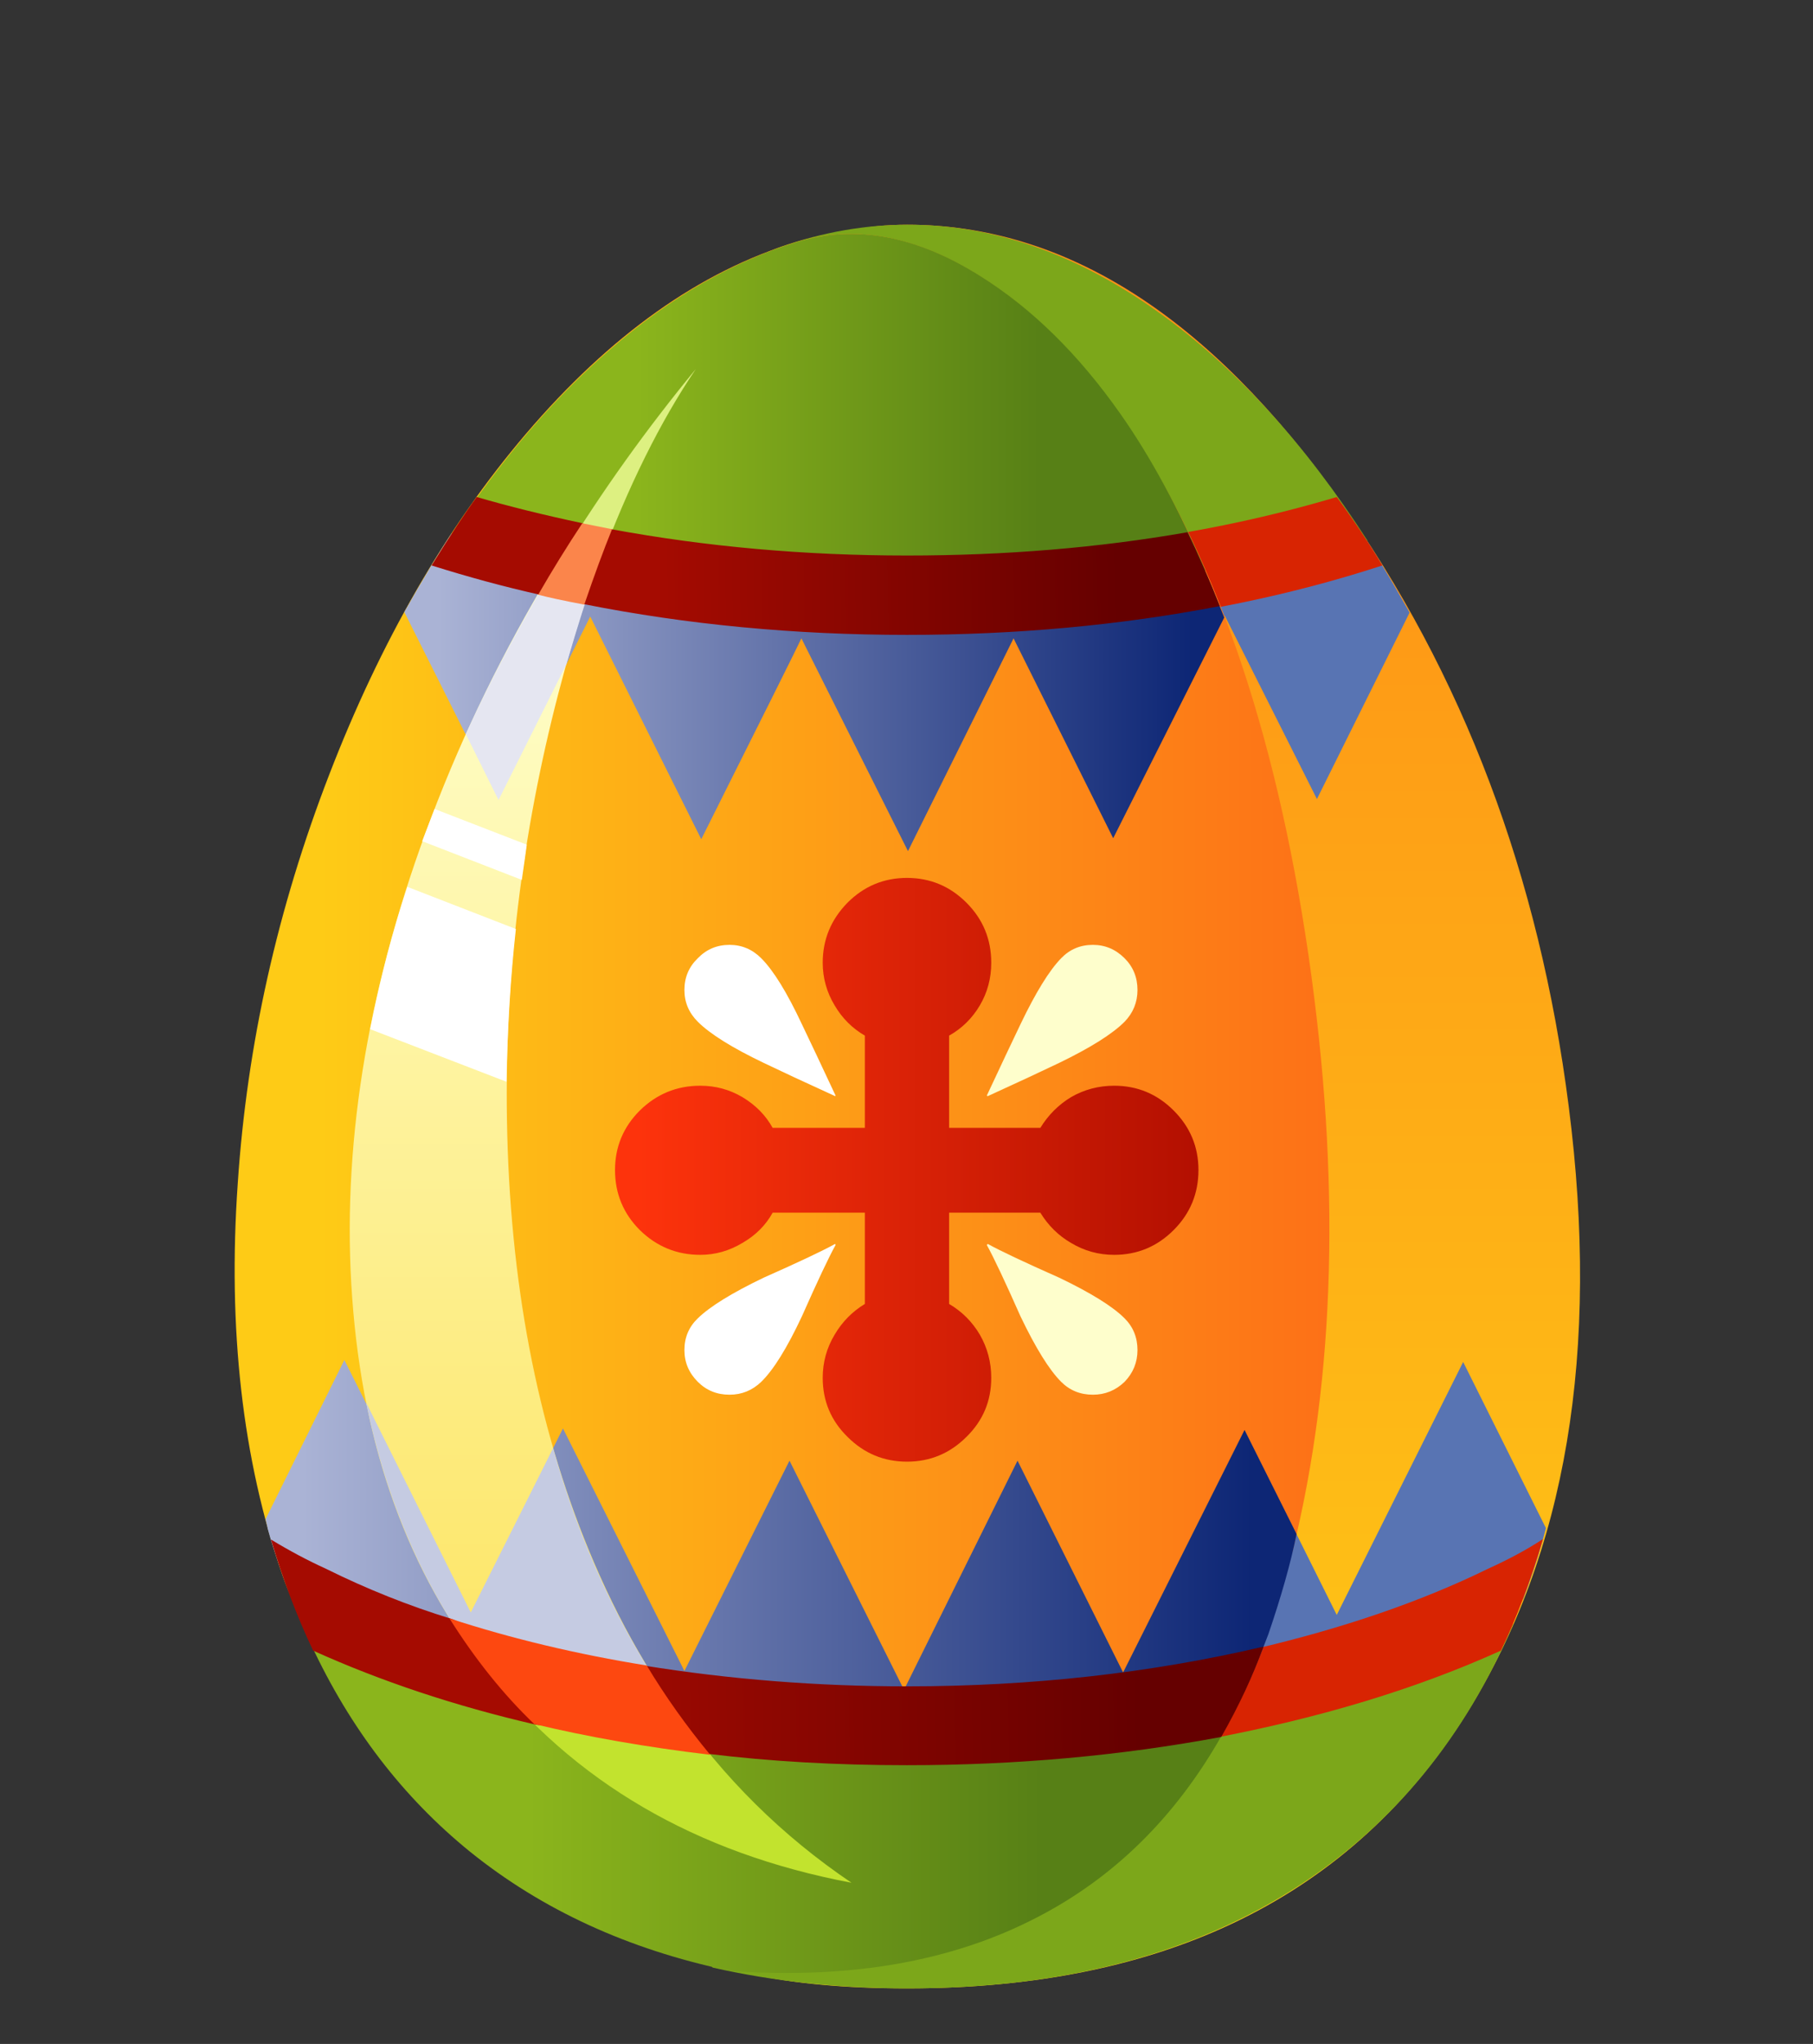<svg xmlns="http://www.w3.org/2000/svg" xmlns:xlink="http://www.w3.org/1999/xlink" preserveAspectRatio="none" width="284" height="320"><rect width="100%" height="100%" fill="#333333" stroke="none"/><defs><linearGradient id="a" gradientUnits="userSpaceOnUse" x1="434.15" y1="894.55" x2="434.15" y2="736.75" spreadMethod="pad"><stop offset="0%" stop-color="#FECB16"/><stop offset="100%" stop-color="#FE9016"/></linearGradient><linearGradient id="b" gradientUnits="userSpaceOnUse" x1="357.475" y1="805.05" x2="460.925" y2="805.05" spreadMethod="pad"><stop offset="0%" stop-color="#FECB16"/><stop offset="100%" stop-color="#FD6F17"/></linearGradient><linearGradient id="c" gradientUnits="userSpaceOnUse" x1="451.488" y1="856.5" x2="355.713" y2="856.5" spreadMethod="pad"><stop offset="0%" stop-color="#0D2675"/><stop offset="100%" stop-color="#AAB3D5"/></linearGradient><linearGradient id="d" gradientUnits="userSpaceOnUse" x1="445.488" y1="770.95" x2="369.412" y2="770.95" spreadMethod="pad"><stop offset="0%" stop-color="#0D2675"/><stop offset="100%" stop-color="#AAB3D5"/></linearGradient><linearGradient id="e" gradientUnits="userSpaceOnUse" x1="385.75" y1="872.5" x2="385.75" y2="760.4" spreadMethod="pad"><stop offset="0%" stop-color="#FDE564"/><stop offset="100%" stop-color="#FEFECC"/></linearGradient><linearGradient id="f" gradientUnits="userSpaceOnUse" x1="389.463" y1="742.6" x2="430.137" y2="742.6" spreadMethod="pad"><stop offset="0%" stop-color="#8BB51C"/><stop offset="100%" stop-color="#578016"/></linearGradient><linearGradient id="g" gradientUnits="userSpaceOnUse" x1="391.438" y1="758.238" x2="437.962" y2="757.462" spreadMethod="pad"><stop offset="0%" stop-color="#A50B01"/><stop offset="100%" stop-color="#650000"/></linearGradient><linearGradient id="h" gradientUnits="userSpaceOnUse" x1="378.487" y1="883.4" x2="430.313" y2="883.4" spreadMethod="pad"><stop offset="0%" stop-color="#8BB51C"/><stop offset="100%" stop-color="#578016"/></linearGradient><linearGradient id="i" gradientUnits="userSpaceOnUse" x1="381.4" y1="867.813" x2="440.1" y2="866.787" spreadMethod="pad"><stop offset="0%" stop-color="#A50B01"/><stop offset="100%" stop-color="#650000"/></linearGradient><linearGradient id="j" gradientUnits="userSpaceOnUse" x1="445.488" y1="819.1" x2="389.613" y2="819.1" spreadMethod="pad"><stop offset="0%" stop-color="#B41001"/><stop offset="100%" stop-color="#FD330C"/></linearGradient><path fill="#FFF" fill-opacity="0" d="M0 320h284V0H0v320z" id="k"/><path fill="url(#a)" d="M392.4 757.6q-.65 9.55 0 33.15.65 23.75-.15 35.9-.7 10.65-4.7 29.25-3.7 17.2-3.75 23.8-.05 10.95 6.6 16.05 7.7 5.85 26.3 5.85 39.1 0 56.5-27.8 15-24.05 10.25-61.1-4.45-34.9-23.1-61.1-19.7-27.8-43.65-27.8-12.35 0-18.25 9.45-4.95 7.95-6.05 24.35z" id="l"/><path fill="#5874B3" d="M438.5 869.75l-10.65-21.35-11.45 23.1-11.55-23.1-10.6 21.2L382 845.15l-9.3 18.55-12.75-25.45-3.7 14.75q.75 3 1.9 6.4 27.95 15.4 59.85 15.4 17.95 0 33.8-3.35 15.05-3.15 27.05-9.1 1.45-3.85 2.3-7.15l-8.35-16.75-12.75 25.5-9.3-18.65-12.25 24.45z" id="m"/><path fill="#5874B3" d="M366 762.85l9.5 18.95 9.25-18.5 11.2 22.45q9.3-18.55 10.1-20.25l10.75 21.45 10.65-21.45 10.05 20.15 11.25-22.45 9.3 18.5 9.35-18.8q-2.75-4.9-5.05-8.35-21.15 6.7-46.45 6.7-24.5 0-45.15-6.3-2.05 3.1-4.75 7.9z" id="n"/><path fill="#7CA71A" d="M477.85 864.85l-37.6 10.05-51.05-1.6-18.45-5.6q4.25 10 11.3 16.85 2.05 2 6.8 6.3 4.5 4.25 8.25 8.65 9.25 2.1 19.7 2.1 23.45 0 39.35-10.3 14.45-9.35 21.7-26.45z" id="o"/><path fill="#7CA71A" d="M403.9 726.05q-4.2 1.5-4.1 4.55.05 1.85 2.45 6.75 2.6 5.35 3.1 8.55.8 5.25-2.2 9.8 6.3 1.7 6.7 3.75.25 1 9.25 1 24.1 0 44.05-4.8-9.5-14.75-21.05-23-12.35-8.85-25.3-8.85-6.45 0-12.9 2.25z" id="p"/><path fill="#D82402" d="M399.05 756.8q-6.45-.6-15.25-3.25-2.2 3.1-4.55 6.9 9.85 3.2 17.3 4.05 5.85.65 20.15.65 26.5 0 47.95-7-2.1-3.5-4.6-6.9-19.8 5.9-43.35 5.9-13.55 0-17.65-.35z" id="q"/><path fill="#D82402" d="M476.6 867.55q2.3-4.7 4.25-11.25-2.35 1.55-5.55 3-10.1 4.95-23.6 8.1l-4.25 9q16.45-3.1 29.15-8.85z" id="r"/><path fill="url(#b)" d="M378.25 744.9q-12.05 14.15-19.85 34.4-7.8 20.2-9.2 41.1-1.55 22.05 4.5 39.55 4.45 12.75 19.4 18.2 5.6 2 15.05 3.9 5.45 1.1 17.25 3.35.1 0-5.95-5.4 7.6.5 19.15 1.45 8.7.55 13.25-.3 5.45-1.05 8.9-4.7 3.6-3.75 6.4-11.6.45-1.2 4.3-3.5 3.75-2.25 4.15-3.85 6.5-26.35 1.6-60.05-5.05-34.55-19.05-54.55-6.25-9-14.15-13.95-9.7-6.1-18.5-3.4-14.5 4.4-27.25 19.35z" id="s"/><path fill="url(#c)" d="M438.5 869.75l-10.65-21.35-11.45 23.1-11.55-23.1-10.6 21.2L382 845.15l-9.3 18.55-12.75-25.45L352 854.3l.2.85v.05q.5 1.9 1.8 5.5 11.95 6.6 28.3 10.3 16.9 3.8 35.7 3.8 16.9 0 32.75-3.15 1.15-2.45 2.4-5.75 1.95-5.7 2.85-10.1l-5.25-10.5-12.25 24.45z" id="t"/><path fill="url(#d)" d="M366 762.85l9.5 18.95 9.25-18.5 11.2 22.45q9.3-18.55 10.1-20.25l10.75 21.45 10.65-21.45 10.05 20.15 11.2-22.25q-1.3-3.3-2.05-4.95-14.85 2.8-30.75 2.8-24.5 0-45.15-6.3-2.05 3.1-4.75 7.9z" id="u"/><path fill="url(#e)" d="M381.55 771q5.25-20.15 13.75-32.65-18.65 22.7-27.7 48.25-8.7 24.55-6.75 46.75 1.95 22.5 14.4 37.45 13.15 15.8 35.75 20.15-17.5-11.95-26.4-33.55-7.85-19-8.25-43.35-.35-21.75 5.2-43.05z" id="v"/><path fill="#C5CBE2" d="M393 873q-7.85-11.25-12-25.85l-8.3 16.55-10.55-21.15q3.1 15.1 11.45 26.2 9.45 2.8 19.4 4.25z" id="w"/><path fill="url(#f)" d="M386.9 736.25q-8.55 7.35-15.9 18.45 21.8 5.75 48.1 5.75 14.1 0 27.7-1.8-4.05-9.35-8.55-15.75-6.35-9.05-14.2-13.95-9.7-6.1-18.5-3.4-9.65 2.95-18.65 10.7z" id="x"/><path fill="#DDF081" d="M381.95 757.15l3.8.65q4.25-11.45 9.65-19.45-7.45 9.05-13.45 18.8z" id="y"/><path fill="#E5E6F1" d="M372.2 775.15l3.3 6.65 6.85-13.7q1.65-5.65 3.05-9.6l-3.9-.75q-5.3 8.65-9.3 17.4z" id="z"/><path fill="url(#g)" d="M386.9 754.5q-.25-.05-1.3 1.05-1.1 1.1-1.35 1.05-.25-.05-.1-1.35.1-1.25-.15-1.35-5.9-1.25-10.7-2.65-1.7 2.3-4.55 6.9 5.55 1.75 10.9 2.95.35.15 2.1-1.9 1.8-2 2.2-1.95.3.05.05 2.4-.3 2.4.1 2.4 15.6 3.1 32.6 3.1 16.5 0 31.55-2.9-1.6-4.05-3.25-7.45-13.4 2.35-28.3 2.35-15.45 0-29.8-2.65z" id="A"/><path fill="url(#h)" d="M444.7 874.3q-3.925-1.04-3.9-1.75l-.55 2.35-51.05-1.6-20.15-5.6q.15.35-6.25-.4t-6.2-.35q5.9 12.65 16 20.85 10.9 8.8 26.1 12l.3.05q18 1.25 30.8-5.4 11.65-6 18.65-18.35.4-.65-3.75-1.8z" id="B"/><path fill="#C2E32E" d="M393.4 873.45l-4.2-.15-15.05-3.9q13.4 17.1 36.95 21.55-10.5-7.1-17.7-17.5z" id="C"/><path fill="url(#i)" d="M448.4 876.25q2.65-4.65 4.25-9.1-17.1 4-35.95 4-13.55 0-26.55-2.1-.4.1-4.4 1.95-2.65 1.2-4.45.8-1.8-.4-5.35-3.65-3.7-3.35-5.2-3.8-6.5-2-12.65-5.05-2.75-1.25-5.55-2.95 1.8 6.05 4.25 11.2 10.3 4.65 22.4 7.45 1.45.35 3.5-1.8t3.55-1.9q1.75.3 5.5 2.95 1.95 1.4 4.85 3.7 9.35 1.15 20.1 1.15 16.45 0 31.7-2.85z" id="D"/><path fill="#FD4810" d="M390.45 869.05q-10.55-1.7-19.9-4.75 3.9 6.2 8.55 10.65 8.1 1.95 17.75 3.1-3.6-4.35-6.4-9z" id="E"/><path fill="#FFF" d="M369.05 782.7l-1.25 3.25 10.05 3.9q.35-2.4.5-3.55l-9.3-3.6z" id="F"/><path fill="#FFF" d="M376.3 810.2q.15-8.15.95-15.4l-10.95-4.25q-2.25 6.8-3.75 14.35l13.75 5.3z" id="G"/><path fill="#FB854B" d="M386.95 754.5l-3-.6q-2.35 3.55-4.45 7.2 1.5.4 4.65 1 1.5-4.4 2.8-7.6z" id="H"/><path fill="#FEFECC" d="M432.05 808.3q4.75-2.3 6.6-4.15 1.3-1.35 1.3-3.2 0-1.9-1.3-3.2-1.35-1.35-3.2-1.35-1.9 0-3.2 1.35-1.8 1.85-4.1 6.65-1.25 2.6-3.4 7.2l.1.05q4.6-2.1 7.2-3.35z" id="I"/><path fill="#FFF" d="M409.5 811.6q-2.15-4.6-3.4-7.2-2.25-4.8-4.1-6.65-1.35-1.35-3.2-1.35-1.9 0-3.2 1.35-1.35 1.3-1.35 3.2 0 1.85 1.35 3.2 1.85 1.85 6.65 4.15 2.6 1.25 7.2 3.35l.05-.05z" id="J"/><path fill="#FEFECC" d="M432.05 829.95q-5.3-2.35-7.2-3.4l-.1.1q1.05 1.9 3.4 7.2 2.3 4.8 4.1 6.6 1.3 1.3 3.2 1.3 1.85 0 3.2-1.3 1.3-1.35 1.3-3.2 0-1.9-1.3-3.2-1.8-1.8-6.6-4.1z" id="K"/><path fill="#FFF" d="M406.1 833.85q2.35-5.3 3.4-7.2l-.05-.1q-1.9 1.05-7.2 3.4-4.8 2.3-6.65 4.1-1.35 1.3-1.35 3.2 0 1.85 1.35 3.2 1.3 1.3 3.2 1.3 1.85 0 3.2-1.3 1.85-1.8 4.1-6.6z" id="L"/><path fill="url(#j)" d="M433.25 811.75q-1.9 1.15-3.1 3.1h-9.2v-9.3q1.95-1.1 3.1-3.05 1.15-1.95 1.15-4.3 0-3.55-2.5-6.05t-6-2.5q-3.5 0-6 2.5-2.5 2.55-2.5 6.05 0 2.3 1.2 4.3 1.15 1.95 3.05 3.05v9.3h-9.3q-1.05-1.9-3.05-3.1-1.95-1.15-4.25-1.15-3.55 0-6.1 2.5-2.5 2.5-2.5 6 0 3.55 2.5 6.05 2.55 2.5 6.1 2.5 2.25 0 4.25-1.2 2-1.15 3.05-3.05h9.3v9.2q-1.9 1.15-3.05 3.1-1.2 2-1.2 4.35 0 3.5 2.5 5.95 2.5 2.5 6 2.5t6-2.5q2.5-2.45 2.5-5.95 0-2.35-1.15-4.35-1.15-1.95-3.1-3.1v-9.2h9.2q1.2 1.95 3.1 3.05 2 1.2 4.35 1.2 3.5 0 6-2.5t2.5-6.05q0-3.5-2.5-6t-6-2.5q-2.35 0-4.35 1.15z" id="M"/></defs><use xlink:href="#k"/><use xlink:href="#l" transform="matrix(1.553 0 0 1.553 -505.06 -1088.88)"/><use xlink:href="#m" transform="matrix(1.553 0 0 1.553 -505.06 -1088.88)"/><use xlink:href="#n" transform="matrix(1.553 0 0 1.553 -505.06 -1088.88)"/><use xlink:href="#o" transform="matrix(1.553 0 0 1.553 -505.06 -1088.88)"/><use xlink:href="#p" transform="matrix(1.553 0 0 1.553 -505.06 -1088.88)"/><use xlink:href="#q" transform="matrix(1.553 0 0 1.553 -505.06 -1088.88)"/><use xlink:href="#r" transform="matrix(1.553 0 0 1.553 -505.06 -1088.88)"/><use xlink:href="#s" transform="matrix(1.553 0 0 1.553 -505.06 -1088.88)"/><use xlink:href="#t" transform="matrix(1.553 0 0 1.553 -505.06 -1088.88)"/><use xlink:href="#u" transform="matrix(1.553 0 0 1.553 -505.06 -1088.88)"/><use xlink:href="#v" transform="matrix(1.553 0 0 1.553 -505.06 -1088.88)"/><use xlink:href="#w" transform="matrix(1.553 0 0 1.553 -505.06 -1088.88)"/><use xlink:href="#x" transform="matrix(1.553 0 0 1.553 -505.06 -1088.88)"/><use xlink:href="#y" transform="matrix(1.553 0 0 1.553 -505.06 -1088.88)"/><use xlink:href="#z" transform="matrix(1.553 0 0 1.553 -505.06 -1088.88)"/><use xlink:href="#A" transform="matrix(1.553 0 0 1.553 -505.06 -1088.88)"/><use xlink:href="#B" transform="matrix(1.553 0 0 1.553 -505.06 -1088.88)"/><use xlink:href="#C" transform="matrix(1.553 0 0 1.553 -505.06 -1088.88)"/><use xlink:href="#D" transform="matrix(1.553 0 0 1.553 -505.06 -1088.88)"/><use xlink:href="#E" transform="matrix(1.553 0 0 1.553 -505.06 -1088.88)"/><use xlink:href="#F" transform="matrix(1.553 0 0 1.553 -505.06 -1088.88)"/><use xlink:href="#G" transform="matrix(1.553 0 0 1.553 -505.06 -1088.88)"/><use xlink:href="#H" transform="matrix(1.553 0 0 1.553 -505.06 -1088.88)"/><use xlink:href="#I" transform="matrix(1.553 0 0 1.553 -505.06 -1088.88)"/><use xlink:href="#J" transform="matrix(1.553 0 0 1.553 -505.06 -1088.88)"/><use xlink:href="#K" transform="matrix(1.553 0 0 1.553 -505.06 -1088.88)"/><use xlink:href="#L" transform="matrix(1.553 0 0 1.553 -505.06 -1088.88)"/><use xlink:href="#M" transform="matrix(1.553 0 0 1.553 -505.06 -1088.88)"/></svg>